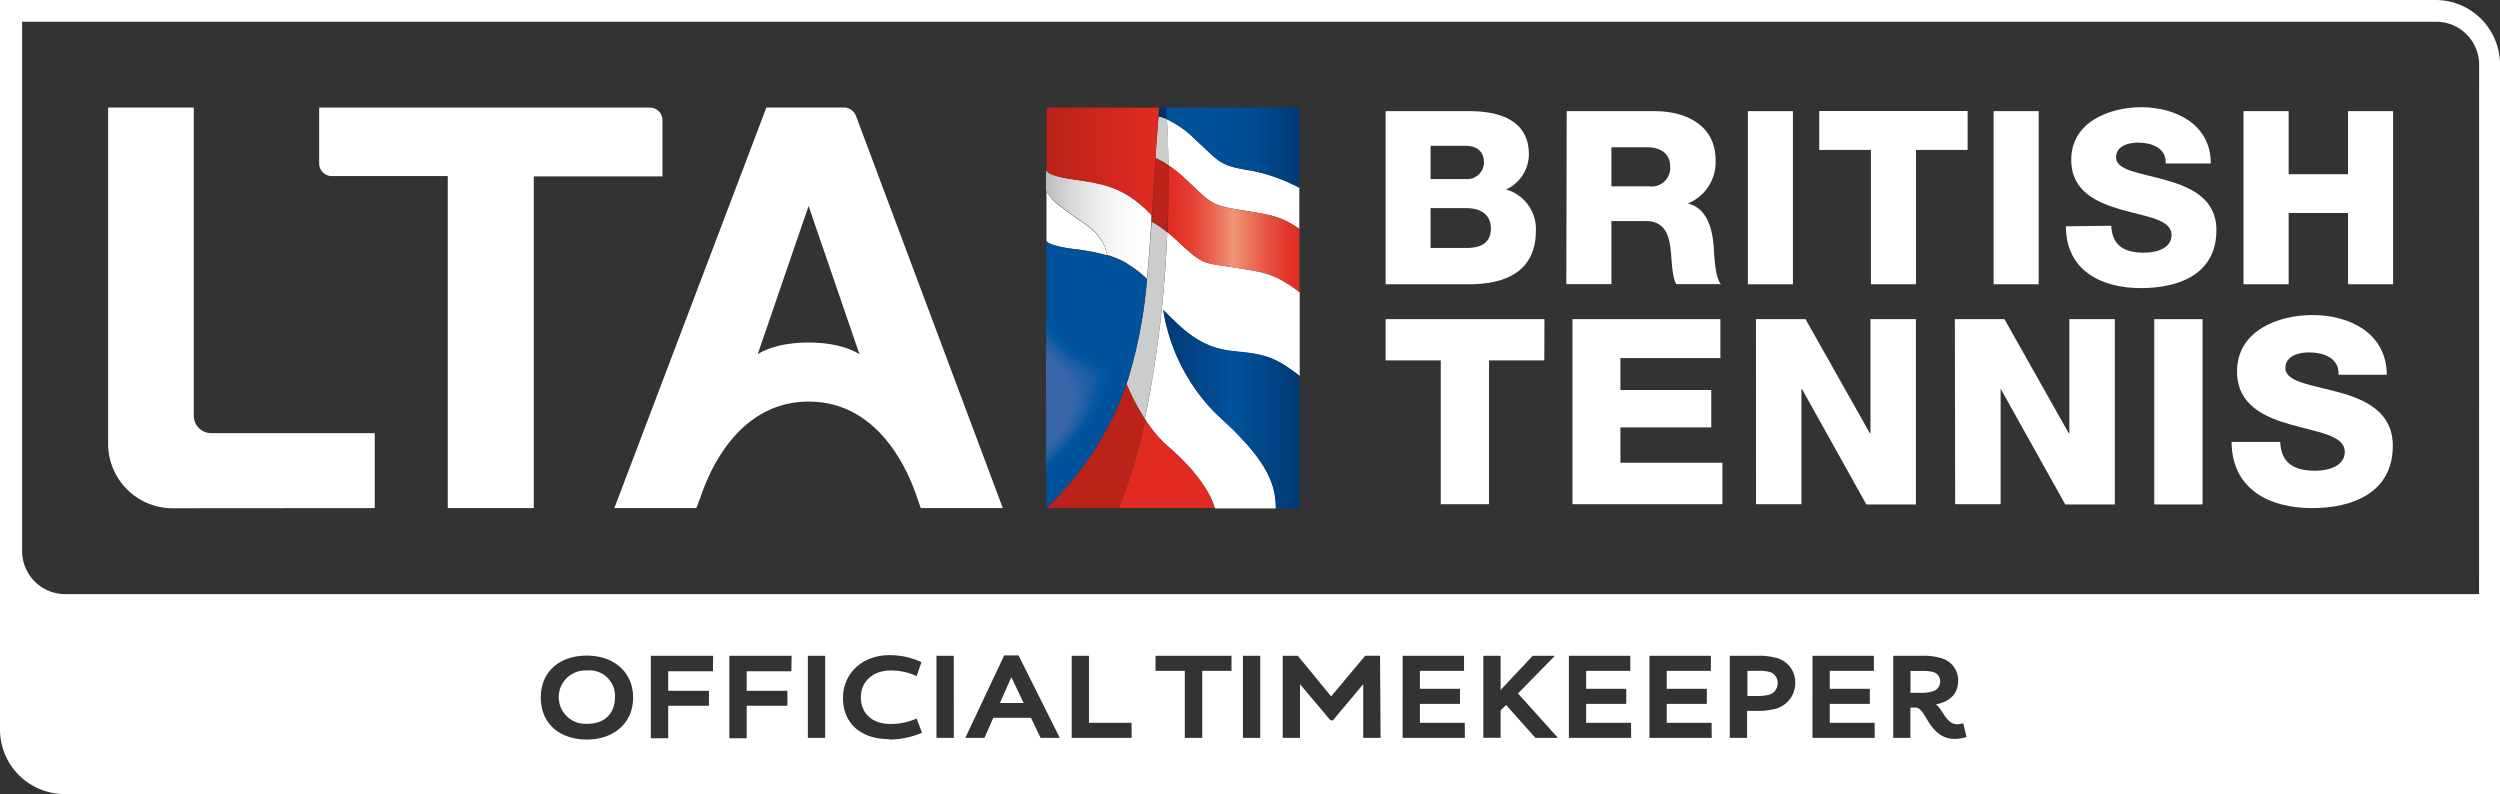 <svg xmlns="http://www.w3.org/2000/svg" xmlns:xlink="http://www.w3.org/1999/xlink" viewBox="0 0 321.15 102.05"><rect x="0" y="0" width="321.15" height="102.05" fill="#333333" stroke="none"/><defs><style>.cls-1{fill:#002e6e;}.cls-2{fill:#fff;}.cls-3{fill:#ccc;}.cls-4{fill:url(#linear-gradient);}.cls-5{fill:#00529c;}.cls-6{fill:#00539c;}.cls-7{fill:#00539d;}.cls-8{fill:#00549d;}.cls-9{fill:#00549e;}.cls-10{fill:#00559e;}.cls-11{fill:#00569f;}.cls-12{fill:#00579f;}.cls-13{fill:#0057a0;}.cls-14{fill:#0058a0;}.cls-15{fill:#0259a0;}.cls-16{fill:#0559a1;}.cls-17{fill:#0959a1;}.cls-18{fill:#0c5aa1;}.cls-19{fill:#0f5aa1;}.cls-20{fill:#115ba2;}.cls-21{fill:#135ba2;}.cls-22{fill:#155ba2;}.cls-23{fill:#175ca2;}.cls-24{fill:#195ca3;}.cls-25{fill:#1b5da3;}.cls-26{fill:#1c5da3;}.cls-27{fill:#1e5ea4;}.cls-28{fill:#1f5ea4;}.cls-29{fill:#215ea4;}.cls-30{fill:#225fa4;}.cls-31{fill:#245fa5;}.cls-32{fill:#2560a5;}.cls-33{fill:#2660a5;}.cls-34{fill:#2860a5;}.cls-35{fill:#2961a6;}.cls-36{fill:#2a61a6;}.cls-37{fill:#2c62a6;}.cls-38{fill:#2d62a7;}.cls-39{fill:#2e62a7;}.cls-40{fill:#2f63a7;}.cls-41{fill:#3063a7;}.cls-42{fill:#3164a8;}.cls-43{fill:#3364a8;}.cls-44{fill:#3465a8;}.cls-45{fill:#3565a9;}.cls-46{fill:#3666a9;}.cls-47{fill:#3766a9;}.cls-48{fill:#3867a9;}.cls-49{fill:#3967aa;}.cls-50{fill:#3a67aa;}.cls-51{fill:#bb2219;}.cls-52{fill:#e12b22;}.cls-53{fill:url(#linear-gradient-2);}.cls-54{fill:url(#linear-gradient-3);}.cls-55{fill:url(#linear-gradient-4);}.cls-56{fill:url(#linear-gradient-5);}</style><linearGradient id="linear-gradient" x1="575.29" y1="28.16" x2="588.82" y2="28.16" gradientTransform="translate(-440.85 0.69)" gradientUnits="userSpaceOnUse"><stop offset="0" stop-color="#bcbec0"/><stop offset="0.01" stop-color="#bdbfc1"/><stop offset="0.26" stop-color="#dadbdc"/><stop offset="0.51" stop-color="#eeefef"/><stop offset="0.76" stop-color="#fbfbfb"/><stop offset="1" stop-color="#fff"/></linearGradient><linearGradient id="linear-gradient-2" x1="490.77" y1="166.51" x2="508.28" y2="166.51" gradientTransform="translate(-341.35 -113.98)" gradientUnits="userSpaceOnUse"><stop offset="0" stop-color="#003974"/><stop offset="0.5" stop-color="#00529c"/><stop offset="1" stop-color="#003974"/></linearGradient><linearGradient id="linear-gradient-3" x1="673.94" y1="28.69" x2="690.91" y2="28.69" gradientTransform="translate(-523.98 0.69)" gradientUnits="userSpaceOnUse"><stop offset="0" stop-color="#e12b22"/><stop offset="0.08" stop-color="#e23127"/><stop offset="0.19" stop-color="#e44234"/><stop offset="0.31" stop-color="#e85d4a"/><stop offset="0.44" stop-color="#ed8369"/><stop offset="0.5" stop-color="#ef9577"/><stop offset="0.62" stop-color="#eb745c"/><stop offset="0.79" stop-color="#e54c3d"/><stop offset="0.92" stop-color="#e23429"/><stop offset="1" stop-color="#e12b22"/></linearGradient><linearGradient id="linear-gradient-4" x1="673.8" y1="18.27" x2="690.91" y2="18.27" gradientTransform="translate(-523.98 0.69)" gradientUnits="userSpaceOnUse"><stop offset="0" stop-color="#00529c"/><stop offset="0.41" stop-color="#005099"/><stop offset="0.66" stop-color="#004b91"/><stop offset="0.86" stop-color="#004283"/><stop offset="1" stop-color="#003974"/></linearGradient><linearGradient id="linear-gradient-5" x1="658.42" y1="20.04" x2="672.9" y2="20.04" gradientTransform="translate(-523.98 0.69)" gradientUnits="userSpaceOnUse"><stop offset="0" stop-color="#bb2219"/><stop offset="1" stop-color="#e12b22"/></linearGradient></defs><title>tennis_half</title><g id="Layer_2" data-name="Layer 2"><g id="Layer_1-2" data-name="Layer 1"><path class="cls-1" d="M149.9,15.33c0-.51-.06-1-.09-1.52h-.9c0,.39-.07.77-.1,1.16A6.17,6.17,0,0,1,149.9,15.33Z"/><path class="cls-2" d="M151,30.73c-.38-.36-.73-.64-1.05-.91a150.38,150.38,0,0,1-2.87,24A15.57,15.57,0,0,0,150,57.31c3.17,2.69,5.47,5.73,6.06,8h7.85c0-3.64-1.78-6.79-7.45-11.92a24.12,24.12,0,0,1-7-13.54s.85.86,1.34,1.31c3.09,3.07,5.36,3.73,7.81,4,3.8.38,5.09.62,8.35,3.16V37.53c-3.27-2.47-4.58-2.55-8.36-3.16C154.25,33.68,154.6,34.06,151,30.73Z"/><path class="cls-3" d="M147.35,35.85h0a59.56,59.56,0,0,1-2.63,13.48,29.21,29.21,0,0,0,2.35,4.52,150.38,150.38,0,0,0,2.87-24,10.9,10.9,0,0,0-2-1.36C147.75,31.06,147.58,33.51,147.35,35.85Z"/><path class="cls-2" d="M138.07,32a25.88,25.88,0,0,1,4.24.82l-.11,0a4.63,4.63,0,0,0-.91-2.19c-1-1.51-2.32-1.94-5.41-4.38a6.31,6.31,0,0,1-1.45-1.65v6.33S134.43,31.53,138.07,32Z"/><path class="cls-4" d="M135.89,26.2c3.08,2.45,4.42,2.87,5.41,4.38a4.63,4.63,0,0,1,.91,2.19l.11,0c.38.12.75.25,1.11.39l.34.15c.3.14.59.28.88.44L145,34c.29.18.57.37.85.58l.33.24a12.53,12.53,0,0,1,1.15,1c.23-2.34.4-4.79.57-7.4h0l0-.81c-3.39-3.53-6.06-4-10-4.57-2.32-.32-3.12-.74-3.39-1a.72.72,0,0,1-.09-.1.23.23,0,0,1-.05-.12v2.69A6.31,6.31,0,0,0,135.89,26.2Z"/><path class="cls-5" d="M144.7,49.27l0,.07a59.56,59.56,0,0,0,2.63-13.48h0a12.53,12.53,0,0,0-1.15-1l-.33-.24c-.28-.21-.56-.4-.85-.58l-.38-.22c-.29-.16-.58-.31-.88-.44l-.34-.15c-.36-.14-.73-.27-1.11-.39a25.88,25.88,0,0,0-4.24-.82c-3.65-.46-3.64-1.11-3.64-1.11V65.27a40,40,0,0,0,10.29-15.93Z"/><path class="cls-5" d="M134.44,61c4.05-4,7.09-7.43,8.23-11.75,1.73-6.49-.69.87-8.22-8.65"/><path class="cls-5" d="M134.44,60.9c4-3.91,7-7.33,8.13-11.6,1.71-6.43-.69.75-8.11-8.62"/><path class="cls-6" d="M134.44,60.82c3.95-3.86,6.9-7.23,8-11.46,1.7-6.36-.68.64-8-8.58"/><path class="cls-7" d="M134.44,60.75c3.9-3.8,6.81-7.13,7.92-11.31,1.68-6.29-.68.52-7.91-8.55"/><path class="cls-7" d="M134.44,60.68c3.84-3.75,6.72-7,7.82-11.16,1.66-6.23-.68.41-7.8-8.52"/><path class="cls-8" d="M134.44,60.6c3.79-3.69,6.63-6.93,7.71-11,1.64-6.16-.68.3-7.7-8.49"/><path class="cls-9" d="M134.44,60.53c3.74-3.64,6.54-6.83,7.61-10.87,1.62-6.09-.68.18-7.6-8.45"/><path class="cls-10" d="M134.45,60.46c3.69-3.59,6.45-6.73,7.51-10.72,1.61-6-.68.07-7.5-8.42"/><path class="cls-10" d="M134.45,60.38c3.64-3.53,6.36-6.63,7.4-10.58,1.59-6-.68,0-7.39-8.39"/><path class="cls-10" d="M134.45,60.31c3.59-3.48,6.26-6.53,7.3-10.43,1.57-5.89-.67-.16-7.29-8.35"/><path class="cls-11" d="M134.45,60.24c3.53-3.42,6.17-6.43,7.19-10.28,1.55-5.83-.67-.27-7.19-8.32"/><path class="cls-11" d="M134.45,60.16c3.48-3.37,6.08-6.33,7.09-10.14,1.54-5.76-.67-.39-7.08-8.29"/><path class="cls-12" d="M134.45,60.09c3.43-3.31,6-6.23,7-10,1.52-5.69-.67-.5-7-8.26"/><path class="cls-12" d="M134.45,60c3.38-3.26,5.9-6.13,6.88-9.84,1.5-5.62-.67-.62-6.88-8.22"/><path class="cls-13" d="M134.46,59.94c3.33-3.21,5.81-6,6.78-9.7,1.48-5.56-.67-.73-6.77-8.19"/><path class="cls-14" d="M134.46,59.87c3.28-3.15,5.72-5.93,6.68-9.55,1.46-5.49-.67-.84-6.67-8.16"/><path class="cls-14" d="M134.46,59.79c3.22-3.1,5.62-5.84,6.57-9.4,1.45-5.42-.66-1-6.57-8.12"/><path class="cls-15" d="M134.46,59.72c3.17-3,5.53-5.74,6.47-9.26,1.43-5.36-.66-1.07-6.46-8.09"/><path class="cls-16" d="M134.46,59.65c3.12-3,5.44-5.64,6.36-9.11,1.41-5.29-.66-1.19-6.36-8.06"/><path class="cls-17" d="M134.46,59.57c3.07-2.94,5.35-5.54,6.26-9,1.39-5.22-.66-1.3-6.26-8"/><path class="cls-18" d="M134.46,59.5c3-2.88,5.26-5.44,6.16-8.82,1.38-5.16-.66-1.41-6.15-8"/><path class="cls-19" d="M134.46,59.43c3-2.83,5.17-5.34,6.05-8.67,1.36-5.09-.66-1.53-6.05-8"/><path class="cls-20" d="M134.47,59.35c2.91-2.77,5.08-5.24,5.95-8.52,1.34-5-.66-1.64-5.95-7.93"/><path class="cls-21" d="M134.47,59.28c2.86-2.72,5-5.14,5.84-8.38,1.32-5-.66-1.75-5.85-7.9"/><path class="cls-22" d="M134.47,59.21c2.81-2.66,4.89-5,5.74-8.23,1.3-4.89-.65-1.87-5.74-7.86"/><path class="cls-23" d="M134.47,59.13c2.76-2.61,4.8-4.94,5.64-8.08,1.28-4.82-.65-2-5.64-7.83"/><path class="cls-24" d="M134.47,59.06c2.71-2.56,4.71-4.84,5.53-7.94,1.27-4.76-.65-2.1-5.54-7.8"/><path class="cls-25" d="M134.47,59c2.66-2.5,4.62-4.74,5.43-7.79,1.25-4.69-.65-2.21-5.43-7.76"/><path class="cls-26" d="M134.47,58.91c2.61-2.45,4.53-4.64,5.33-7.64,1.23-4.62-.65-2.32-5.33-7.73"/><path class="cls-27" d="M134.48,58.84c2.55-2.39,4.44-4.54,5.22-7.5,1.21-4.56-.65-2.44-5.23-7.7"/><path class="cls-28" d="M134.48,58.77c2.5-2.34,4.35-4.44,5.12-7.35,1.2-4.49-.65-2.55-5.12-7.67"/><path class="cls-29" d="M134.48,58.69c2.45-2.29,4.26-4.34,5-7.2,1.18-4.42-.64-2.67-5-7.63"/><path class="cls-30" d="M134.48,58.62c2.4-2.23,4.16-4.24,4.91-7.06,1.16-4.36-.64-2.78-4.92-7.6"/><path class="cls-31" d="M134.48,58.55c2.35-2.18,4.07-4.14,4.81-6.91,1.14-4.29-.64-2.9-4.81-7.57"/><path class="cls-32" d="M134.48,58.47c2.29-2.12,4-4,4.7-6.76,1.12-4.22-.64-3-4.71-7.54"/><path class="cls-33" d="M134.48,58.4c2.24-2.07,3.89-3.94,4.6-6.62,1.11-4.16-.64-3.12-4.61-7.5"/><path class="cls-34" d="M134.48,58.33c2.19-2,3.8-3.84,4.49-6.47,1.09-4.09-.64-3.24-4.5-7.47"/><path class="cls-35" d="M134.49,58.25c2.14-2,3.71-3.74,4.39-6.32,1.07-4-.64-3.35-4.4-7.44"/><path class="cls-36" d="M134.49,58.18c2.09-1.91,3.62-3.64,4.29-6.18,1.05-4-.63-3.46-4.3-7.4"/><path class="cls-37" d="M134.49,58.1c2-1.85,3.52-3.54,4.18-6,1-3.89-.63-3.58-4.2-7.37"/><path class="cls-38" d="M134.49,58c2-1.8,3.43-3.44,4.08-5.88,1-3.82-.63-3.69-4.09-7.34"/><path class="cls-39" d="M134.49,58c1.93-1.74,3.34-3.34,4-5.74,1-3.75-.63-3.81-4-7.31"/><path class="cls-40" d="M134.49,57.88c1.88-1.69,3.25-3.25,3.87-5.59,1-3.69-.63-3.92-3.89-7.27"/><path class="cls-41" d="M134.49,57.81a10.82,10.82,0,0,0,3.77-5.44c1-3.62-.63-4-3.78-7.24"/><path class="cls-42" d="M134.5,57.74a10.47,10.47,0,0,0,3.66-5.3c.95-3.55-.63-4.15-3.68-7.21"/><path class="cls-43" d="M134.5,57.66a10.1,10.1,0,0,0,3.56-5.15c.93-3.49-.62-4.26-3.58-7.18"/><path class="cls-44" d="M134.5,57.59a9.75,9.75,0,0,0,3.46-5c.91-3.42-.62-4.38-3.47-7.14"/><path class="cls-45" d="M134.5,57.52a9.38,9.38,0,0,0,3.35-4.86c.89-3.35-.62-4.49-3.37-7.11"/><path class="cls-46" d="M134.5,57.44a9,9,0,0,0,3.25-4.71c.87-3.29-.62-4.61-3.27-7.08"/><path class="cls-47" d="M134.5,57.37a8.67,8.67,0,0,0,3.15-4.56c.86-3.22-.62-4.72-3.16-7"/><path class="cls-48" d="M134.5,57.3a8.31,8.31,0,0,0,3-4.42c.84-3.15-.62-4.83-3.06-7"/><path class="cls-49" d="M134.5,57.22A8,8,0,0,0,137.44,53c.82-3.09-.62-4.95-3-7"/><path class="cls-50" d="M134.51,57.15A7.6,7.6,0,0,0,137.34,53c.8-3-.62-5.06-2.85-6.95"/><path class="cls-51" d="M144.73,49.34a40,40,0,0,1-10.29,15.93h9.22a60,60,0,0,0,3.43-11.41A29.21,29.21,0,0,1,144.73,49.34Z"/><path class="cls-52" d="M150,57.31a15.57,15.57,0,0,1-2.89-3.46,60,60,0,0,1-3.43,11.41H156C155.44,63,153.14,60,150,57.31Z"/><path class="cls-2" d="M153.37,17.75a12.71,12.71,0,0,0-3.47-2.42q.16,2.92.19,5.89a16.63,16.63,0,0,1,2,1.6c3.58,3.31,3.24,3.51,7.55,4.2,3.7.59,4.93.77,7.27,2.39V24.12a22.46,22.46,0,0,0-6-2.17C156.6,21.24,157,21.09,153.37,17.75Z"/><path class="cls-53" d="M150.76,41.11c-.49-.45-1.34-1.31-1.34-1.31a24.12,24.12,0,0,0,7,13.54c5.67,5.13,7.5,8.29,7.45,11.92h3.05v-17c-3.26-2.53-4.55-2.78-8.35-3.16C156.12,44.84,153.85,44.17,150.76,41.11Z"/><path class="cls-54" d="M152.11,22.83a16.63,16.63,0,0,0-2-1.6c0,2.85,0,5.74-.14,8.59.32.26.67.55,1.05.91,3.59,3.34,3.24,3,7.56,3.65,3.78.61,5.09.69,8.36,3.16V29.42c-2.34-1.61-3.58-1.8-7.27-2.39C155.35,26.34,155.69,26.14,152.11,22.83Z"/><path class="cls-51" d="M148,27.65h0c0,.27,0,.54-.06.81a10.9,10.9,0,0,1,2,1.36c.12-2.86.17-5.74.14-8.59a10.62,10.62,0,0,0-1.66-.94C148.26,22.87,148.12,25.32,148,27.65Z"/><path class="cls-3" d="M148.44,20.28a10.62,10.62,0,0,1,1.66.94q0-3-.19-5.89a6.17,6.17,0,0,0-1.08-.36C148.68,16.8,148.55,18.58,148.44,20.28Z"/><path class="cls-55" d="M149.9,15.33a12.71,12.71,0,0,1,3.47,2.42c3.58,3.34,3.23,3.49,7.55,4.2a22.46,22.46,0,0,1,6,2.17V13.81H149.81C149.84,14.32,149.88,14.83,149.9,15.33Z"/><path class="cls-56" d="M134.58,22.08c.27.26,1.08.68,3.39,1,3.94.54,6.61,1,10,4.57.14-2.33.28-4.77.46-7.36h0c.11-1.7.24-3.49.38-5.31h0c0-.39.06-.76.1-1.16H134.44v8a.23.23,0,0,0,.05.12A.72.72,0,0,0,134.58,22.08Z"/><path class="cls-2" d="M178,14.28h10.4c3.84-.06,8,.93,8,5.58a5,5,0,0,1-2.93,4.48,5.28,5.28,0,0,1,3.83,5.27c0,5.29-3.89,6.91-8.66,6.91H178ZM183.77,23h4.49a2.16,2.16,0,0,0,2.37-2.12c0-1.62-1.15-2.15-2.37-2.15h-4.49Zm0,8.85h4.64c1.84,0,3.11-.66,3.11-2.49s-1.37-2.62-3.11-2.62h-4.64Z"/><path class="cls-2" d="M201.26,14.28h11.33c3.93,0,7.79,1.78,7.79,6.26a5.72,5.72,0,0,1-3.49,5.57v.06c2.37.56,3.05,3.21,3.24,5.33.06.94.16,4.2.94,5h-5.73c-.5-.75-.59-2.93-.65-3.55-.15-2.24-.53-4.55-3.24-4.55H207v8.1h-5.79ZM207,23.94h4.86a2.38,2.38,0,0,0,2.68-2.62c0-1.65-1.31-2.4-2.93-2.4H207Z"/><path class="cls-2" d="M224.53,14.28h5.79V36.52h-5.79Z"/><path class="cls-2" d="M252.76,19.26h-6.63V36.52h-5.79V19.26H233.7v-5h19.06Z"/><path class="cls-2" d="M256.1,14.28h5.79V36.52H256.1Z"/><path class="cls-2" d="M271.21,29c.13,2.62,1.75,3.46,4.2,3.46,1.75,0,3.55-.62,3.55-2.27,0-2-3.18-2.33-6.38-3.24s-6.51-2.34-6.51-6.42c0-4.86,4.89-6.76,9.06-6.76C279.56,13.81,284,16,284,21h-5.79c.09-2-1.81-2.68-3.58-2.68-1.24,0-2.8.44-2.8,1.9,0,1.71,3.21,2,6.45,2.93s6.44,2.4,6.44,6.42c0,5.64-4.79,7.44-9.69,7.44-5.11,0-9.62-2.25-9.65-7.94Z"/><path class="cls-2" d="M288.2,14.28H294v8.1h7.63v-8.1h5.79V36.52h-5.79V27.36H294v9.16H288.2Z"/><path class="cls-2" d="M198.38,46.3h-7.1V64.77h-6.2V46.3H178V41h20.4Z"/><path class="cls-2" d="M202,41h19v5H208.16V50.1h11.67v4.8H208.16v4.54h13.1v5.33H202Z"/><path class="cls-2" d="M225.57,41h6.37l8.27,14.67h.07V41h5.84v23.8h-6.37l-8.27-14.83h-.07V64.77h-5.83Z"/><path class="cls-2" d="M251.12,41h6.37l8.27,14.67h.07V41h5.84v23.8h-6.37L257,49.93H257V64.77h-5.84Z"/><path class="cls-2" d="M276.74,41h6.2v23.8h-6.2Z"/><path class="cls-2" d="M292.91,56.77c.13,2.8,1.87,3.7,4.5,3.7,1.86,0,3.8-.67,3.8-2.43,0-2.1-3.4-2.5-6.84-3.47s-7-2.5-7-6.86c0-5.21,5.24-7.24,9.7-7.24,4.73,0,9.5,2.3,9.54,7.67h-6.2c.1-2.17-1.93-2.87-3.83-2.87-1.33,0-3,.47-3,2,0,1.83,3.43,2.17,6.9,3.13s6.9,2.56,6.9,6.87c0,6-5.13,8-10.37,8-5.46,0-10.3-2.4-10.34-8.5Z"/><path class="cls-2" d="M110,15a1.68,1.68,0,0,0-1.62-1.19H98.45L78.92,65.27H89.45L90,63.83c1.23-3.68,5.06-12.24,13.89-12.24s12.65,8.56,13.89,12.24l.5,1.44h10.54Zm-6.13,29c-4.51,0-6.54,1.51-6.54,1.51l6.54-19.05,6.54,19.05S108.36,44,103.85,44Z"/><path class="cls-2" d="M48.14,65.27V55.64h-21a2.24,2.24,0,0,1-2.25-2.25V13.81h-11V57a8.29,8.29,0,0,0,8.28,8.29Z"/><path class="cls-2" d="M85.1,15.44a1.62,1.62,0,0,0-1.62-1.62H41V21a1.62,1.62,0,0,0,1.62,1.62H57.52V65.27H68.57V22.66H85.1Z"/><polygon class="cls-2" points="129.9 87.03 128.45 90.31 131.5 90.31 129.94 87.03 129.9 87.03"/><path class="cls-2" d="M227.21,86.29a4.85,4.85,0,0,0-1.38-.11h-1.36v3.23h1.2a6,6,0,0,0,1.41-.13,1.52,1.52,0,0,0,1.28-1.52A1.44,1.44,0,0,0,227.21,86.29Z"/><path class="cls-2" d="M75.39,86.13a3.43,3.43,0,1,0,0,6.85C77.76,93,79,91.56,79,89.56A3.28,3.28,0,0,0,75.39,86.13Z"/><path class="cls-2" d="M312.86,0H0V93.76A8.29,8.29,0,0,0,8.28,102H321.15V8.28A8.29,8.29,0,0,0,312.86,0ZM75.39,95c-3.44,0-5.92-2-5.92-5.39s2.46-5.39,5.92-5.39,5.94,2.11,5.94,5.39S78.85,95,75.39,95Zm16.19-8.77H85.84v2.51h5.23v1.92H85.84v4.18H83.61V84.24h8Zm10.08,0H95.92v2.51h5.23v1.92H95.92v4.18H93.69V84.24h8ZM106,94.79h-2.22V84.24H106Zm8.23.16c-3.76,0-5.94-2.13-5.94-5.28s2.45-5.51,6-5.51a9.71,9.71,0,0,1,4.08.9l-.62,1.79a7.83,7.83,0,0,0-3.3-.72c-2.38,0-3.86,1.46-3.86,3.44S111.92,93,114.4,93a8.09,8.09,0,0,0,3.35-.7l.69,1.82A10.41,10.41,0,0,1,114.22,95Zm8.3-.16H120.3V84.24h2.22Zm11.14,0-1.23-2.58H127.6l-1.14,2.58H124l5-10.6h1.84l5.3,10.6Zm11.7,0h-7.7V84.24h2.22v8.61h5.47Zm12.83-8.61h-3.76v8.61h-2.24V86.18h-3.76V84.24h9.76Zm3.69,8.61h-2.22V84.24h2.22Zm15.46,0h-2.23v-6.9h0l-3.89,4.64h-.32L167,87.89h0v6.9h-2.22V84.24h1.94L171,89.46h0l4.37-5.22h1.91Zm10.83,0h-8V84.24h7.89v1.94h-5.67v2.3h5.15v1.94h-5.15v2.43h5.76Zm9.07,0-3.78-4.23-.7.7v3.52h-2.22V84.24h2.22v4.39h0l4.13-4.39h2.85L195,89.08l5.14,5.71Zm12.29,0h-8V84.24h7.89v1.94h-5.67v2.3h5.15v1.94h-5.15v2.43h5.76Zm10.35,0h-8V84.24h7.89v1.94h-5.67v2.3h5.15v1.94h-5.15v2.43h5.76Zm7.77-3.65a8.39,8.39,0,0,1-2,.18h-1.23v3.47h-2.22V84.24h3.68a7.75,7.75,0,0,1,2.06.22,3.24,3.24,0,0,1,2.67,3.25A3.43,3.43,0,0,1,227.66,91.14Zm13.17,3.65h-8V84.24h7.89v1.94h-5.67v2.3h5.15v1.94h-5.15v2.43h5.76Zm10.25.13a3.23,3.23,0,0,1-1.89-.58c-1.62-1.1-2.1-3.44-3.06-3.44h-.72v3.89H243.2V84.24h3.75a7.4,7.4,0,0,1,2.38.3,2.92,2.92,0,0,1,2.21,2.95c0,1.67-1.12,2.67-2.88,3v0c.67.38,1.06,1.63,1.83,2.21a1.43,1.43,0,0,0,.93.34,2.76,2.76,0,0,0,.78-.13l.42,1.76A4.72,4.72,0,0,1,251.09,94.92Zm67.38-18.6H8.36a5.53,5.53,0,0,1-5.52-5.53v-68h310.1a5.53,5.53,0,0,1,5.53,5.53Z"/><path class="cls-2" d="M249.23,87.56a1.21,1.21,0,0,0-.9-1.23,4.71,4.71,0,0,0-1.39-.14h-1.52V89h1.33a4.67,4.67,0,0,0,1.49-.18A1.3,1.3,0,0,0,249.23,87.56Z"/></g></g></svg>
